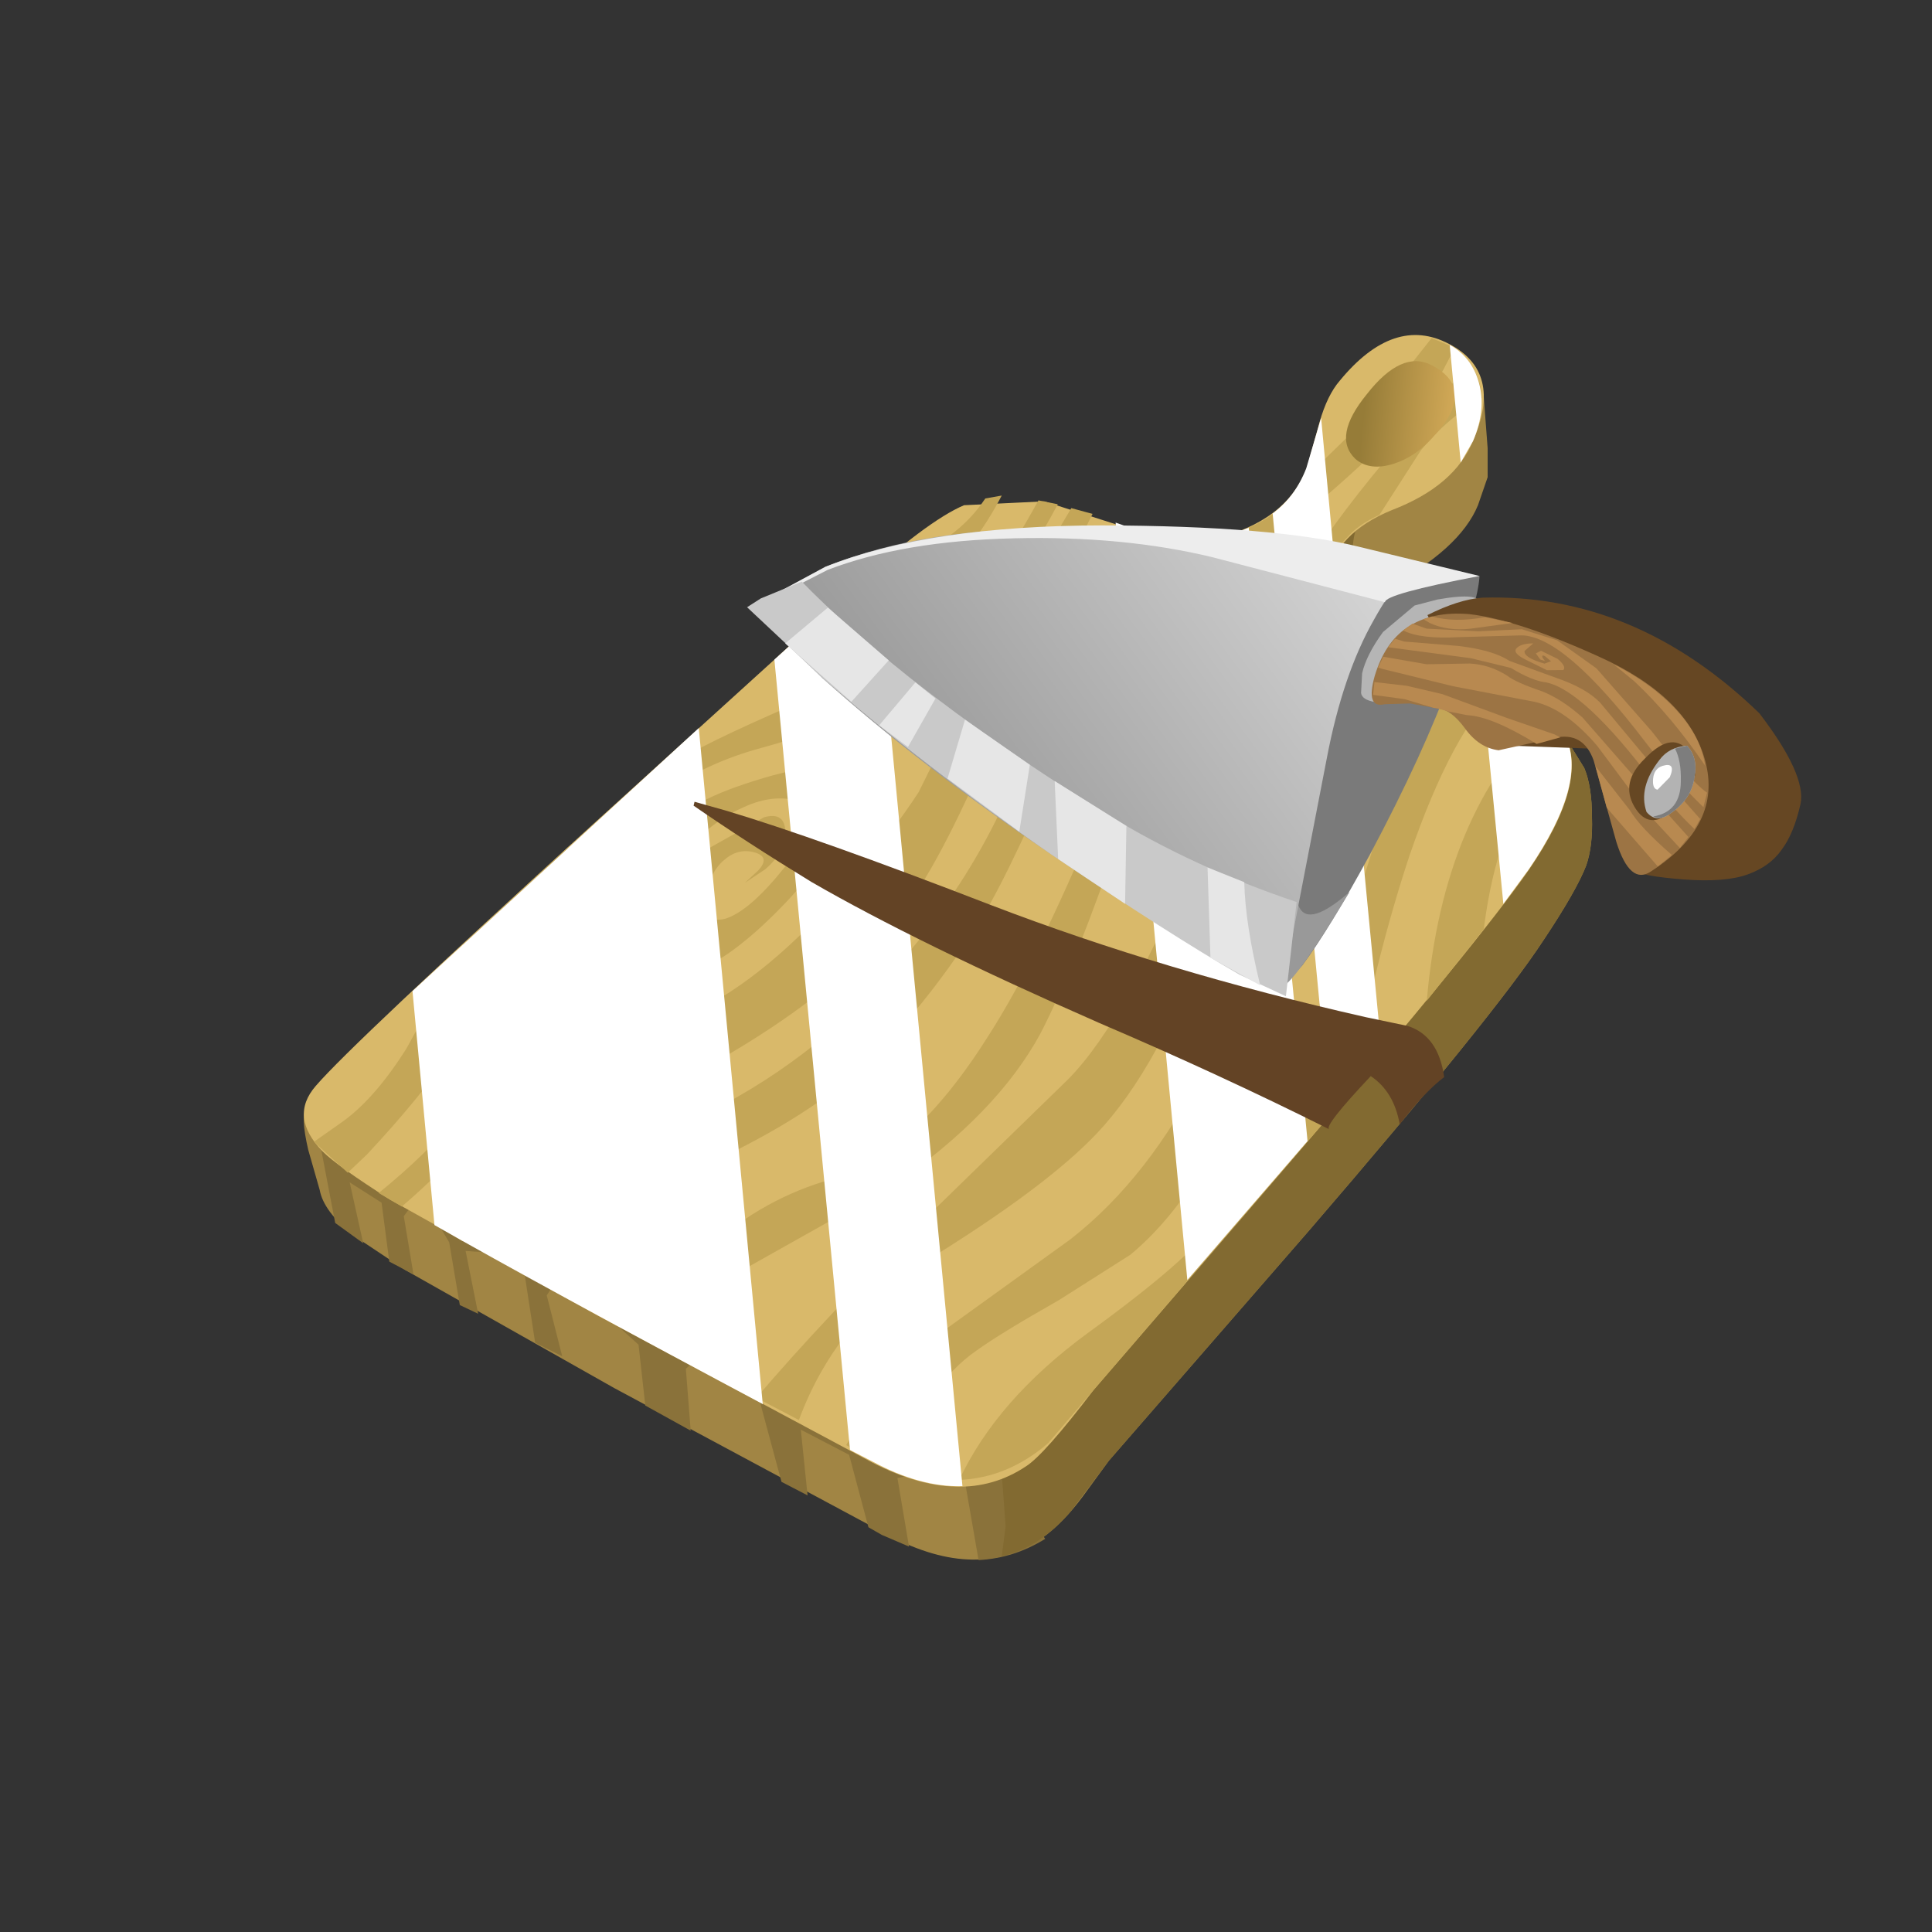 <?xml version="1.0" encoding="UTF-8" standalone="no"?>
<svg xmlns:xlink="http://www.w3.org/1999/xlink" height="100.0px" width="100.0px" xmlns="http://www.w3.org/2000/svg">
  <rect width="100%" height="100%" fill="#333333" stroke="none"/>
  <g transform="matrix(1.0, 0.0, 0.0, 1.0, 0.0, 0.0)">
    <use height="63.4" transform="matrix(1.0, 0.0, 0.0, 1.0, 15.7, 17.35)" width="66.7" xlink:href="#shape0"/>
    <use height="88.3" transform="matrix(0.669, 0.0, 0.0, 0.669, 21.35, 17.85)" width="89.7" xlink:href="#sprite0"/>
    <use height="17.4" transform="matrix(1.0, 0.0, 0.0, 1.0, 35.5, 41.4)" width="40.1" xlink:href="#morphshape0"/>
    <use height="42.2" transform="matrix(0.801, -0.583, 0.583, 0.801, 38.668, 31.43)" width="39.5" xlink:href="#shape2"/>
  </g>
  <defs>
    <g id="shape0" transform="matrix(1.0, 0.0, 0.0, 1.0, 33.35, 31.7)">
      <path d="M22.0 -24.5 L23.85 -27.45 Q26.1 -30.75 27.1 -30.15 27.55 -29.9 27.75 -28.5 L27.95 -25.85 27.95 -24.35 27.45 -22.9 Q26.5 -20.6 22.7 -18.6 19.3 -16.8 18.8 -14.3 18.6 -13.15 24.55 -12.75 31.05 -12.25 31.9 -11.0 L32.95 -9.3 Q33.35 -8.35 33.35 -6.75 33.4 -5.25 33.05 -4.25 32.55 -2.95 30.85 -0.4 28.3 3.5 18.7 14.65 L8.35 26.55 7.0 28.4 Q6.0 29.75 4.9 30.55 1.6 32.85 -3.0 30.45 L-17.25 22.8 -28.05 16.7 -30.75 14.9 Q-32.3 13.65 -32.5 12.55 L-33.1 10.45 Q-33.5 8.7 -33.2 8.35 -31.5 6.4 -18.3 -1.55 L-4.1 -10.25 Q-0.3 -13.75 1.65 -14.6 L5.8 -14.8 10.95 -13.15 Q12.8 -12.45 14.4 -12.8 11.5 -12.25 18.35 -20.5 L21.95 -24.5 22.0 -24.5" fill="#a18544" fill-rule="evenodd" stroke="none"/>
      <path d="M-27.3 12.75 L-28.15 13.9 -27.65 16.9 -28.05 16.7 -28.9 16.25 -29.3 13.2 -30.95 12.15 -30.25 15.3 -31.7 14.25 -32.55 9.8 -17.15 5.65 -3.2 12.95 2.55 27.15 5.05 30.6 Q3.45 31.6 1.6 31.7 L0.75 26.8 -2.6 27.45 -2.0 31.0 -3.4 30.4 -4.1 30.0 -5.1 26.25 -7.6 24.95 -7.25 28.35 -8.6 27.65 -9.8 23.2 -11.45 19.85 -13.55 21.8 -13.3 25.0 -15.65 23.7 -16.0 20.55 -20.05 16.9 -20.75 18.0 -19.95 21.15 -21.35 20.45 -22.05 15.9 -24.95 15.7 -24.3 18.95 -25.25 18.5 -25.8 15.25 -27.3 12.75" fill="#8a723a" fill-rule="evenodd" stroke="none"/>
      <path d="M21.0 -21.05 Q20.8 -19.85 22.45 -18.45 19.8 -16.9 18.8 -11.65 L24.55 -11.45 Q31.0 -12.35 31.9 -11.0 L32.95 -9.3 Q33.35 -8.35 33.35 -6.75 33.4 -5.25 33.05 -4.25 32.55 -2.95 30.85 -0.4 28.3 3.5 18.7 14.65 L8.35 26.55 6.4 29.15 Q4.8 31.05 2.8 31.5 L3.0 29.95 2.75 26.55 Q2.4 20.85 0.85 17.8 L-0.6 15.9 Q7.7 -0.25 14.6 -12.85 11.3 -12.05 18.35 -20.55 L22.0 -24.55 23.8 -27.45 23.95 -26.95 23.75 -26.25 Q21.15 -22.5 21.0 -21.05" fill="#826a31" fill-rule="evenodd" stroke="none"/>
      <path d="M30.1 -4.05 Q27.5 -0.3 17.85 10.95 L7.55 22.9 Q5.0 26.25 4.05 26.85 0.75 29.05 -3.9 26.65 L-18.1 19.05 -28.85 13.05 Q-31.6 11.3 -32.35 10.55 -34.1 8.75 -32.7 7.15 -30.85 5.0 -18.45 -6.3 L-4.9 -18.6 Q-1.05 -22.1 0.85 -22.9 L5.0 -23.1 10.15 -21.45 13.75 -21.15 Q17.55 -22.05 18.6 -24.85 L19.25 -27.2 Q19.65 -28.6 20.3 -29.35 23.1 -32.75 25.95 -31.25 28.75 -29.8 27.2 -26.25 26.25 -23.9 23.0 -22.65 20.05 -21.45 19.6 -19.05 19.35 -17.55 22.6 -15.95 24.4 -15.1 27.45 -14.05 31.1 -12.55 31.9 -11.1 33.25 -8.65 30.1 -4.05" fill="#d9b96a" fill-rule="evenodd" stroke="none"/>
      <path d="M4.7 -23.15 L5.7 -22.95 Q3.0 -17.9 0.3 -15.4 -3.35 -12.05 -9.6 -10.35 -15.55 -8.75 -17.85 -4.15 L-19.55 0.3 -21.45 5.25 Q-23.5 9.3 -28.25 13.4 L-29.45 12.7 Q-24.5 8.7 -22.65 4.45 L-18.7 -3.95 Q-16.25 -8.3 -13.65 -9.85 -12.25 -10.75 -6.65 -13.15 -1.9 -15.25 0.1 -16.9 2.15 -18.5 4.7 -23.15" fill="#c4a657" fill-rule="evenodd" stroke="none"/>
      <path d="M-5.05 -3.4 Q-2.9 -5.9 -1.5 -8.05 L0.8 -12.7 Q2.6 -16.35 6.4 -22.75 L7.5 -22.45 Q6.4 -20.35 2.65 -11.5 -0.2 -4.65 -2.2 -2.05 -5.15 1.75 -10.55 5.05 -14.3 7.35 -19.85 9.65 -22.9 10.95 -25.1 15.2 L-25.9 14.7 Q-23.65 11.45 -20.55 8.55 -16.8 5.05 -13.25 3.4 -9.35 1.6 -5.05 -3.4" fill="#c4a657" fill-rule="evenodd" stroke="none"/>
      <path d="M-25.05 -0.2 L-19.6 -5.25 -21.35 -2.05 Q-24.1 3.05 -25.75 5.45 -27.25 7.7 -30.05 10.7 L-31.05 11.65 -32.8 10.05 -31.45 9.1 Q-29.7 7.9 -28.0 5.2 L-25.05 -0.2" fill="#c4a657" fill-rule="evenodd" stroke="none"/>
      <path d="M-3.65 -19.75 L-3.6 -19.75 Q0.15 -20.55 1.95 -23.25 L2.8 -23.4 Q0.9 -19.75 -2.1 -17.85 -4.5 -16.2 -8.75 -15.1 L-3.65 -19.75" fill="#c4a657" fill-rule="evenodd" stroke="none"/>
      <path d="M31.05 -12.1 L32.1 -10.65 Q28.6 -7.75 27.75 -0.95 L24.8 2.75 Q25.65 -7.05 31.05 -12.1" fill="#c4a657" fill-rule="evenodd" stroke="none"/>
      <path d="M22.05 -27.75 L25.05 -31.55 26.25 -31.05 25.65 -29.9 Q24.15 -27.3 19.55 -23.35 14.85 -19.35 13.25 -16.6 11.65 -13.9 9.15 -6.5 6.5 1.2 4.8 4.45 2.55 8.6 -2.8 12.3 L-10.1 16.4 Q-11.85 17.3 -13.65 21.3 L-16.1 20.0 Q-14.55 17.4 -12.3 15.45 -9.45 12.95 -6.05 12.0 -1.8 10.8 2.15 4.5 4.7 0.5 7.6 -6.5 L11.1 -14.95 Q13.15 -19.4 15.5 -21.7 17.4 -22.5 18.2 -24.0 L22.05 -27.75" fill="#c4a657" fill-rule="evenodd" stroke="none"/>
      <path d="M21.85 -16.35 Q23.2 -15.65 24.4 -15.2 22.4 -12.25 20.05 -5.75 L15.8 6.0 Q13.2 12.8 9.45 15.9 L5.75 18.25 Q2.75 19.95 1.5 20.85 -1.05 22.6 -2.7 26.95 L-4.35 26.25 -5.25 25.75 Q-3.5 22.5 -0.1 19.75 L6.35 15.1 Q10.45 11.9 13.3 6.2 15.4 1.8 17.15 -4.9 18.85 -11.7 21.85 -16.35" fill="#c4a657" fill-rule="evenodd" stroke="none"/>
      <path d="M-2.4 0.7 Q2.6 -5.05 4.7 -12.2 6.6 -18.55 9.15 -21.85 L11.7 -21.05 Q9.1 -17.75 6.5 -11.6 3.45 -4.3 1.75 -1.5 -1.65 3.95 -5.5 7.1 -8.7 9.65 -14.2 12.0 -18.6 13.85 -20.85 17.5 L-22.3 16.7 Q-19.55 11.85 -13.15 8.9 -7.05 6.05 -2.4 0.7" fill="#c4a657" fill-rule="evenodd" stroke="none"/>
      <path d="M27.1 -14.2 L28.65 -13.55 Q26.15 -11.3 23.9 -4.75 22.1 0.7 20.85 7.45 L7.55 22.9 5.2 25.65 Q3.1 27.45 0.6 27.55 2.55 23.4 7.25 19.95 12.55 16.1 13.7 14.35 18.3 7.5 22.9 -8.05 24.0 -11.95 27.1 -14.2" fill="#c4a657" fill-rule="evenodd" stroke="none"/>
      <path d="M27.05 -30.2 Q27.6 -29.45 27.65 -28.45 25.9 -27.45 24.5 -25.75 L22.35 -22.4 Q21.25 -21.9 20.7 -21.25 19.85 -20.45 19.6 -19.05 19.5 -18.35 20.05 -17.7 17.05 -11.15 13.8 -1.8 11.35 5.5 8.1 9.2 5.65 12.0 -0.6 15.9 -5.7 19.05 -7.7 24.45 L-9.9 23.3 Q-6.35 19.15 -1.4 14.25 L6.25 6.8 Q9.35 3.65 13.05 -5.45 L17.55 -17.65 Q18.95 -21.45 27.05 -30.2" fill="#c4a657" fill-rule="evenodd" stroke="none"/>
      <path d="M-5.55 -5.95 Q-7.3 -3.2 -9.85 -0.9 -12.5 1.45 -13.6 1.05 -14.75 0.65 -14.4 -1.65 -14.0 -4.05 -12.35 -5.15 L-9.5 -6.75 Q-8.4 -7.05 -8.4 -5.95 -8.4 -4.95 -9.45 -4.05 L-10.5 -3.35 -9.8 -4.0 Q-9.2 -4.65 -9.9 -4.9 -10.8 -5.2 -11.55 -4.55 -12.35 -3.9 -12.5 -2.55 -12.65 -1.2 -11.5 -1.5 -10.4 -1.85 -8.9 -3.6 L-6.75 -6.2 Q-6.3 -7.1 -7.45 -7.5 -8.9 -8.05 -10.6 -7.25 -12.65 -6.35 -14.55 -3.85 -15.6 -2.6 -16.25 -0.05 L-16.75 2.25 -17.1 1.3 Q-17.3 -0.1 -16.8 -2.2 -16.3 -4.3 -15.45 -5.4 -14.05 -7.2 -11.0 -8.3 -6.75 -9.8 -5.3 -9.15 -3.85 -8.55 -5.55 -5.95" fill="#c4a657" fill-rule="evenodd" stroke="none"/>
      <path d="M25.05 -30.15 Q27.45 -28.9 25.1 -26.4 24.2 -25.4 23.1 -25.05 21.85 -24.65 21.1 -25.3 19.9 -26.45 21.7 -28.65 23.5 -30.95 25.05 -30.15" fill="url(#gradient0)" fill-rule="evenodd" stroke="none"/>
    </g>
    <linearGradient gradientTransform="matrix(0.003, 5.0E-4, 3.0E-4, -0.003, 24.0, -27.45)" gradientUnits="userSpaceOnUse" id="gradient0" spreadMethod="pad" x1="-819.2" x2="819.2">
      <stop offset="0.0" stop-color="#967c38"/>
      <stop offset="1.0" stop-color="#d6ac59"/>
    </linearGradient>
    <g id="sprite0" transform="matrix(1.0, 0.0, 0.0, 1.0, 0.0, 0.0)">
      <use height="88.3" transform="matrix(1.0, 0.0, 0.0, 1.0, 0.0, 0.0)" width="89.7" xlink:href="#shape1"/>
    </g>
    <g id="shape1" transform="matrix(1.0, 0.0, 0.0, 1.0, 0.0, 0.0)">
      <path d="M28.0 24.35 L35.8 17.3 42.55 88.3 Q39.3 88.4 35.6 86.4 L33.85 85.5 28.0 24.35" fill="#ffffff" fill-rule="evenodd" stroke="none"/>
      <path d="M1.7 68.1 L0.0 50.0 22.15 29.65 27.1 81.95 Q9.75 72.7 1.7 68.1" fill="#ffffff" fill-rule="evenodd" stroke="none"/>
      <path d="M82.7 25.75 Q88.0 27.95 89.15 30.2 91.0 33.8 86.35 40.6 L84.4 43.25 82.7 25.75" fill="#ffffff" fill-rule="evenodd" stroke="none"/>
      <path d="M66.55 13.05 Q68.3 11.75 69.15 9.55 L70.3 5.65 71.3 16.35 70.7 18.2 Q70.5 19.3 71.7 20.5 L75.0 54.85 71.0 59.55 66.55 13.05" fill="#ffffff" fill-rule="evenodd" stroke="none"/>
      <path d="M54.4 13.75 L58.2 15.1 Q60.0 15.5 61.95 15.05 63.1 14.8 64.7 14.15 L69.25 61.6 59.95 72.35 54.4 13.75" fill="#ffffff" fill-rule="evenodd" stroke="none"/>
      <path d="M82.5 2.9 Q83.1 5.0 82.05 7.45 L81.1 9.1 80.25 0.0 Q81.95 0.95 82.5 2.9" fill="#ffffff" fill-rule="evenodd" stroke="none"/>
    </g>
    <g id="morphshape0" transform="matrix(1.0, 0.0, 0.0, 1.0, -35.5, -41.4)">
      <path d="M35.9 41.7 Q38.65 43.6 42.0 45.65 47.45 48.8 56.9 52.95 63.1 55.6 68.8 58.45 68.5 58.3 70.95 55.7 72.15 56.5 72.45 58.2 73.7 56.55 74.75 55.75 74.45 53.6 72.85 53.1 L70.7 52.65 Q60.3 50.3 51.3 46.85 42.25 43.35 37.55 41.95 L35.95 41.5" fill="#634325" fill-rule="evenodd" stroke="none"/>
      <path d="M35.95 41.5 L37.55 41.95 Q42.25 43.35 51.3 46.85 60.3 50.3 70.7 52.65 L72.85 53.1 Q74.45 53.6 74.75 55.75 73.7 56.55 72.45 58.2 72.15 56.5 70.95 55.7 68.5 58.3 68.8 58.45 63.1 55.6 56.9 52.95 47.45 48.8 42.0 45.65 38.65 43.6 35.9 41.7" fill="none" stroke="#000000" stroke-linecap="round" stroke-linejoin="round" stroke-opacity="0.0" stroke-width="1.0"/>
    </g>
    <g id="shape2" transform="matrix(1.0, 0.0, 0.0, 1.0, 18.75, 21.55)">
      <path d="M11.45 -1.55 L13.15 -0.35 Q12.3 0.7 8.85 3.05 5.4 5.4 -0.05 8.05 -4.05 9.95 -6.3 10.65 L-7.8 10.95 -7.85 3.95 -3.85 -2.95 2.2 -3.4 Q8.45 -3.4 9.3 -2.6 10.4 -2.35 11.45 -1.55" fill="#7a7a7a" fill-rule="evenodd" stroke="none"/>
      <path d="M-4.65 8.1 Q-4.85 9.25 -2.05 9.0 -6.9 11.05 -7.8 10.95 L-7.85 5.85 -3.9 4.55 -4.65 8.1" fill="#999999" fill-rule="evenodd" stroke="none"/>
      <path d="M9.7 -2.55 Q8.85 -2.45 7.35 -1.75 4.35 -0.4 1.1 2.65 L-7.8 10.95 -9.15 8.7 Q-11.0 5.0 -13.55 -1.9 -16.3 -9.5 -17.75 -16.25 L-18.65 -21.45 -14.2 -20.85 Q-8.55 -19.4 -2.9 -15.05 3.35 -10.2 7.15 -5.9 L9.7 -2.55" fill="url(#gradient1)" fill-rule="evenodd" stroke="none"/>
      <path d="M8.95 -5.3 L13.15 -0.35 Q8.6 -2.5 8.35 -2.15 L2.45 -9.35 Q-0.65 -13.0 -5.35 -16.25 -10.1 -19.55 -14.2 -20.65 L-18.65 -21.35 -18.65 -21.45 -14.2 -20.85 Q-8.55 -19.4 -1.25 -14.1 6.0 -8.8 8.95 -5.3" fill="#ededed" fill-rule="evenodd" stroke="none"/>
      <path d="M-13.5 -1.75 Q-16.2 -9.5 -17.75 -16.3 L-18.75 -21.55 -17.9 -21.5 -15.65 -20.95 Q-15.2 -17.8 -14.05 -13.6 -12.45 -7.9 -9.9 -1.7 -7.9 3.15 -4.6 7.8 L-7.95 11.45 -9.25 9.1 Q-10.95 5.3 -13.5 -1.75" fill="#c9c9c9" fill-rule="evenodd" stroke="none"/>
      <path d="M-13.6 -11.9 L-16.25 -10.7 -16.8 -12.5 -13.95 -13.2 -13.6 -11.9" fill="#e6e6e6" fill-rule="evenodd" stroke="none"/>
      <path d="M-18.25 -18.85 L-15.35 -19.05 -14.4 -14.95 -17.25 -14.35 -18.25 -18.85" fill="#e6e6e6" fill-rule="evenodd" stroke="none"/>
      <path d="M-6.2 5.35 Q-7.45 7.15 -8.7 10.2 L-9.95 7.5 -7.3 3.6 -6.2 5.35" fill="#e6e6e6" fill-rule="evenodd" stroke="none"/>
      <path d="M-14.15 -3.7 L-15.55 -8.15 -13.0 -10.1 -11.65 -6.2 -14.15 -3.7" fill="#e6e6e6" fill-rule="evenodd" stroke="none"/>
      <path d="M-11.1 -4.75 L-9.45 -0.65 -11.9 2.6 -13.35 -1.35 -11.1 -4.75" fill="#e6e6e6" fill-rule="evenodd" stroke="none"/>
      <path d="M7.95 0.55 L11.05 1.05 12.55 3.05 11.9 4.2 Q11.3 5.35 9.6 4.9 L7.55 3.85 4.9 0.7 6.1 0.75 7.95 0.55" fill="#919191" fill-rule="evenodd" stroke="none"/>
      <path d="M10.65 -0.65 Q12.8 0.4 12.25 0.85 L10.65 1.05 Q9.4 1.3 8.35 1.95 L6.55 2.95 Q4.2 1.6 4.55 0.95 L5.2 0.15 Q5.95 -0.5 7.35 -0.95 L9.5 -1.1 10.65 -0.65" fill="#b5b5b5" fill-rule="evenodd" stroke="none"/>
      <path d="M17.5 20.5 Q16.5 20.85 15.3 20.5 14.1 20.15 12.45 18.75 10.75 17.3 10.65 16.85 10.55 16.35 11.1 15.35 L12.4 13.15 Q13.4 11.4 12.4 10.25 L8.45 7.15 9.75 -0.3 Q11.55 0.0 12.6 0.65 19.2 5.15 20.75 14.05 20.85 18.1 19.7 19.15 18.5 20.2 17.5 20.5" fill="#664723" fill-rule="evenodd" stroke="none"/>
      <path d="M17.0 14.4 Q15.75 17.65 11.3 17.4 10.0 17.35 10.75 15.1 L12.3 10.95 Q12.75 9.4 11.35 8.8 L8.6 7.6 Q7.85 6.9 7.85 5.65 7.85 4.4 7.3 3.95 L6.3 2.9 5.2 2.15 Q4.25 1.75 5.65 0.65 7.1 -0.45 8.5 -0.4 10.05 -0.35 11.55 0.95 13.4 2.65 15.7 6.7 18.25 11.15 17.0 14.4" fill="#9c7444" fill-rule="evenodd" stroke="none"/>
      <path d="M12.7 17.35 L11.75 17.4 11.4 13.35 12.2 11.25 12.3 14.15 Q12.2 15.2 12.7 17.35" fill="#b88950" fill-rule="evenodd" stroke="none"/>
      <path d="M11.45 8.65 L11.6 8.95 10.4 8.5 Q9.35 5.95 8.35 5.15 L7.7 4.45 7.3 3.95 7.15 3.8 6.2 2.55 5.0 1.4 5.45 0.9 6.7 2.05 7.95 3.5 9.95 6.5 11.45 8.65" fill="#b88950" fill-rule="evenodd" stroke="none"/>
      <path d="M16.1 7.5 Q17.15 9.55 17.35 11.45 17.55 13.25 16.85 14.6 16.95 11.45 16.45 8.85 L16.1 7.5" fill="#b88950" fill-rule="evenodd" stroke="none"/>
      <path d="M6.2 0.6 L6.05 0.4 6.6 0.1 8.2 1.75 10.05 3.05 Q10.85 3.7 11.25 4.7 11.4 5.25 12.25 6.45 12.85 7.4 13.15 8.8 L13.5 12.7 13.95 17.1 13.25 17.3 12.95 14.8 12.9 10.45 Q12.7 7.9 11.6 6.65 L8.65 3.5 6.2 0.6" fill="#b88950" fill-rule="evenodd" stroke="none"/>
      <path d="M15.25 7.15 L15.65 11.5 Q15.75 14.8 16.1 15.8 L15.5 16.3 Q15.1 14.0 15.05 11.75 14.9 4.8 13.1 3.45 L10.4 1.6 Q8.7 0.5 8.25 -0.4 L8.5 -0.4 8.85 -0.4 9.3 0.25 11.4 1.95 13.3 3.2 14.45 4.75 15.25 7.15" fill="#b88950" fill-rule="evenodd" stroke="none"/>
      <path d="M7.1 -0.15 L7.65 -0.3 7.95 0.1 10.1 1.95 Q11.45 3.2 11.8 4.15 L13.25 6.3 Q14.2 7.65 14.35 8.7 L14.6 12.5 15.0 16.7 14.45 16.95 Q14.15 15.3 14.15 13.7 14.05 7.7 12.7 6.2 12.15 5.7 11.65 4.5 L10.25 2.85 7.1 -0.15" fill="#b88950" fill-rule="evenodd" stroke="none"/>
      <path d="M9.6 0.1 L9.45 -0.25 9.9 -0.1 Q10.65 0.85 12.1 1.55 L12.15 1.6 13.1 2.65 11.15 1.6 Q10.1 1.0 9.6 0.1" fill="#b88950" fill-rule="evenodd" stroke="none"/>
      <path d="M14.1 15.5 Q12.45 15.65 12.6 14.15 12.75 12.7 14.5 12.45 16.65 12.05 16.6 13.65 16.5 15.15 14.1 15.5" fill="#664723" fill-rule="evenodd" stroke="none"/>
      <path d="M16.7 13.2 Q16.8 14.05 16.05 14.75 15.25 15.6 13.9 15.55 13.0 15.55 12.95 14.75 13.35 13.45 15.1 12.95 15.9 12.7 16.7 13.2" fill="#b3b3b3" fill-rule="evenodd" stroke="none"/>
      <path d="M16.7 13.2 Q16.8 14.05 16.05 14.75 15.25 15.6 13.9 15.55 13.3 15.55 13.1 15.15 14.4 15.8 15.35 14.5 16.0 13.65 16.1 12.95 L16.7 13.2" fill="#7d7d7d" fill-rule="evenodd" stroke="none"/>
      <path d="M15.05 13.3 Q15.75 13.55 15.0 14.0 L14.1 14.15 Q13.9 13.95 14.25 13.55 14.6 13.15 15.05 13.3" fill="#ffffff" fill-rule="evenodd" stroke="none"/>
      <path d="M13.35 4.15 L12.75 4.2 Q12.5 4.45 13.2 5.35 L13.55 5.45 13.45 5.05 Q13.35 4.85 13.3 5.05 L13.3 5.25 13.15 5.05 13.15 4.65 13.45 4.7 13.9 5.55 Q14.05 6.15 13.8 6.2 L13.1 5.7 12.5 4.55 Q12.2 3.95 12.45 3.85 12.8 3.75 13.35 4.15" fill="#b88950" fill-rule="evenodd" stroke="none"/>
    </g>
    <linearGradient gradientTransform="matrix(0.017, -1.0E-4, -1.0E-4, -0.017, -4.45, -5.3)" gradientUnits="userSpaceOnUse" id="gradient1" spreadMethod="pad" x1="-819.2" x2="819.2">
      <stop offset="0.0" stop-color="#969696"/>
      <stop offset="1.0" stop-color="#d6d6d6"/>
    </linearGradient>
  </defs>
</svg>
